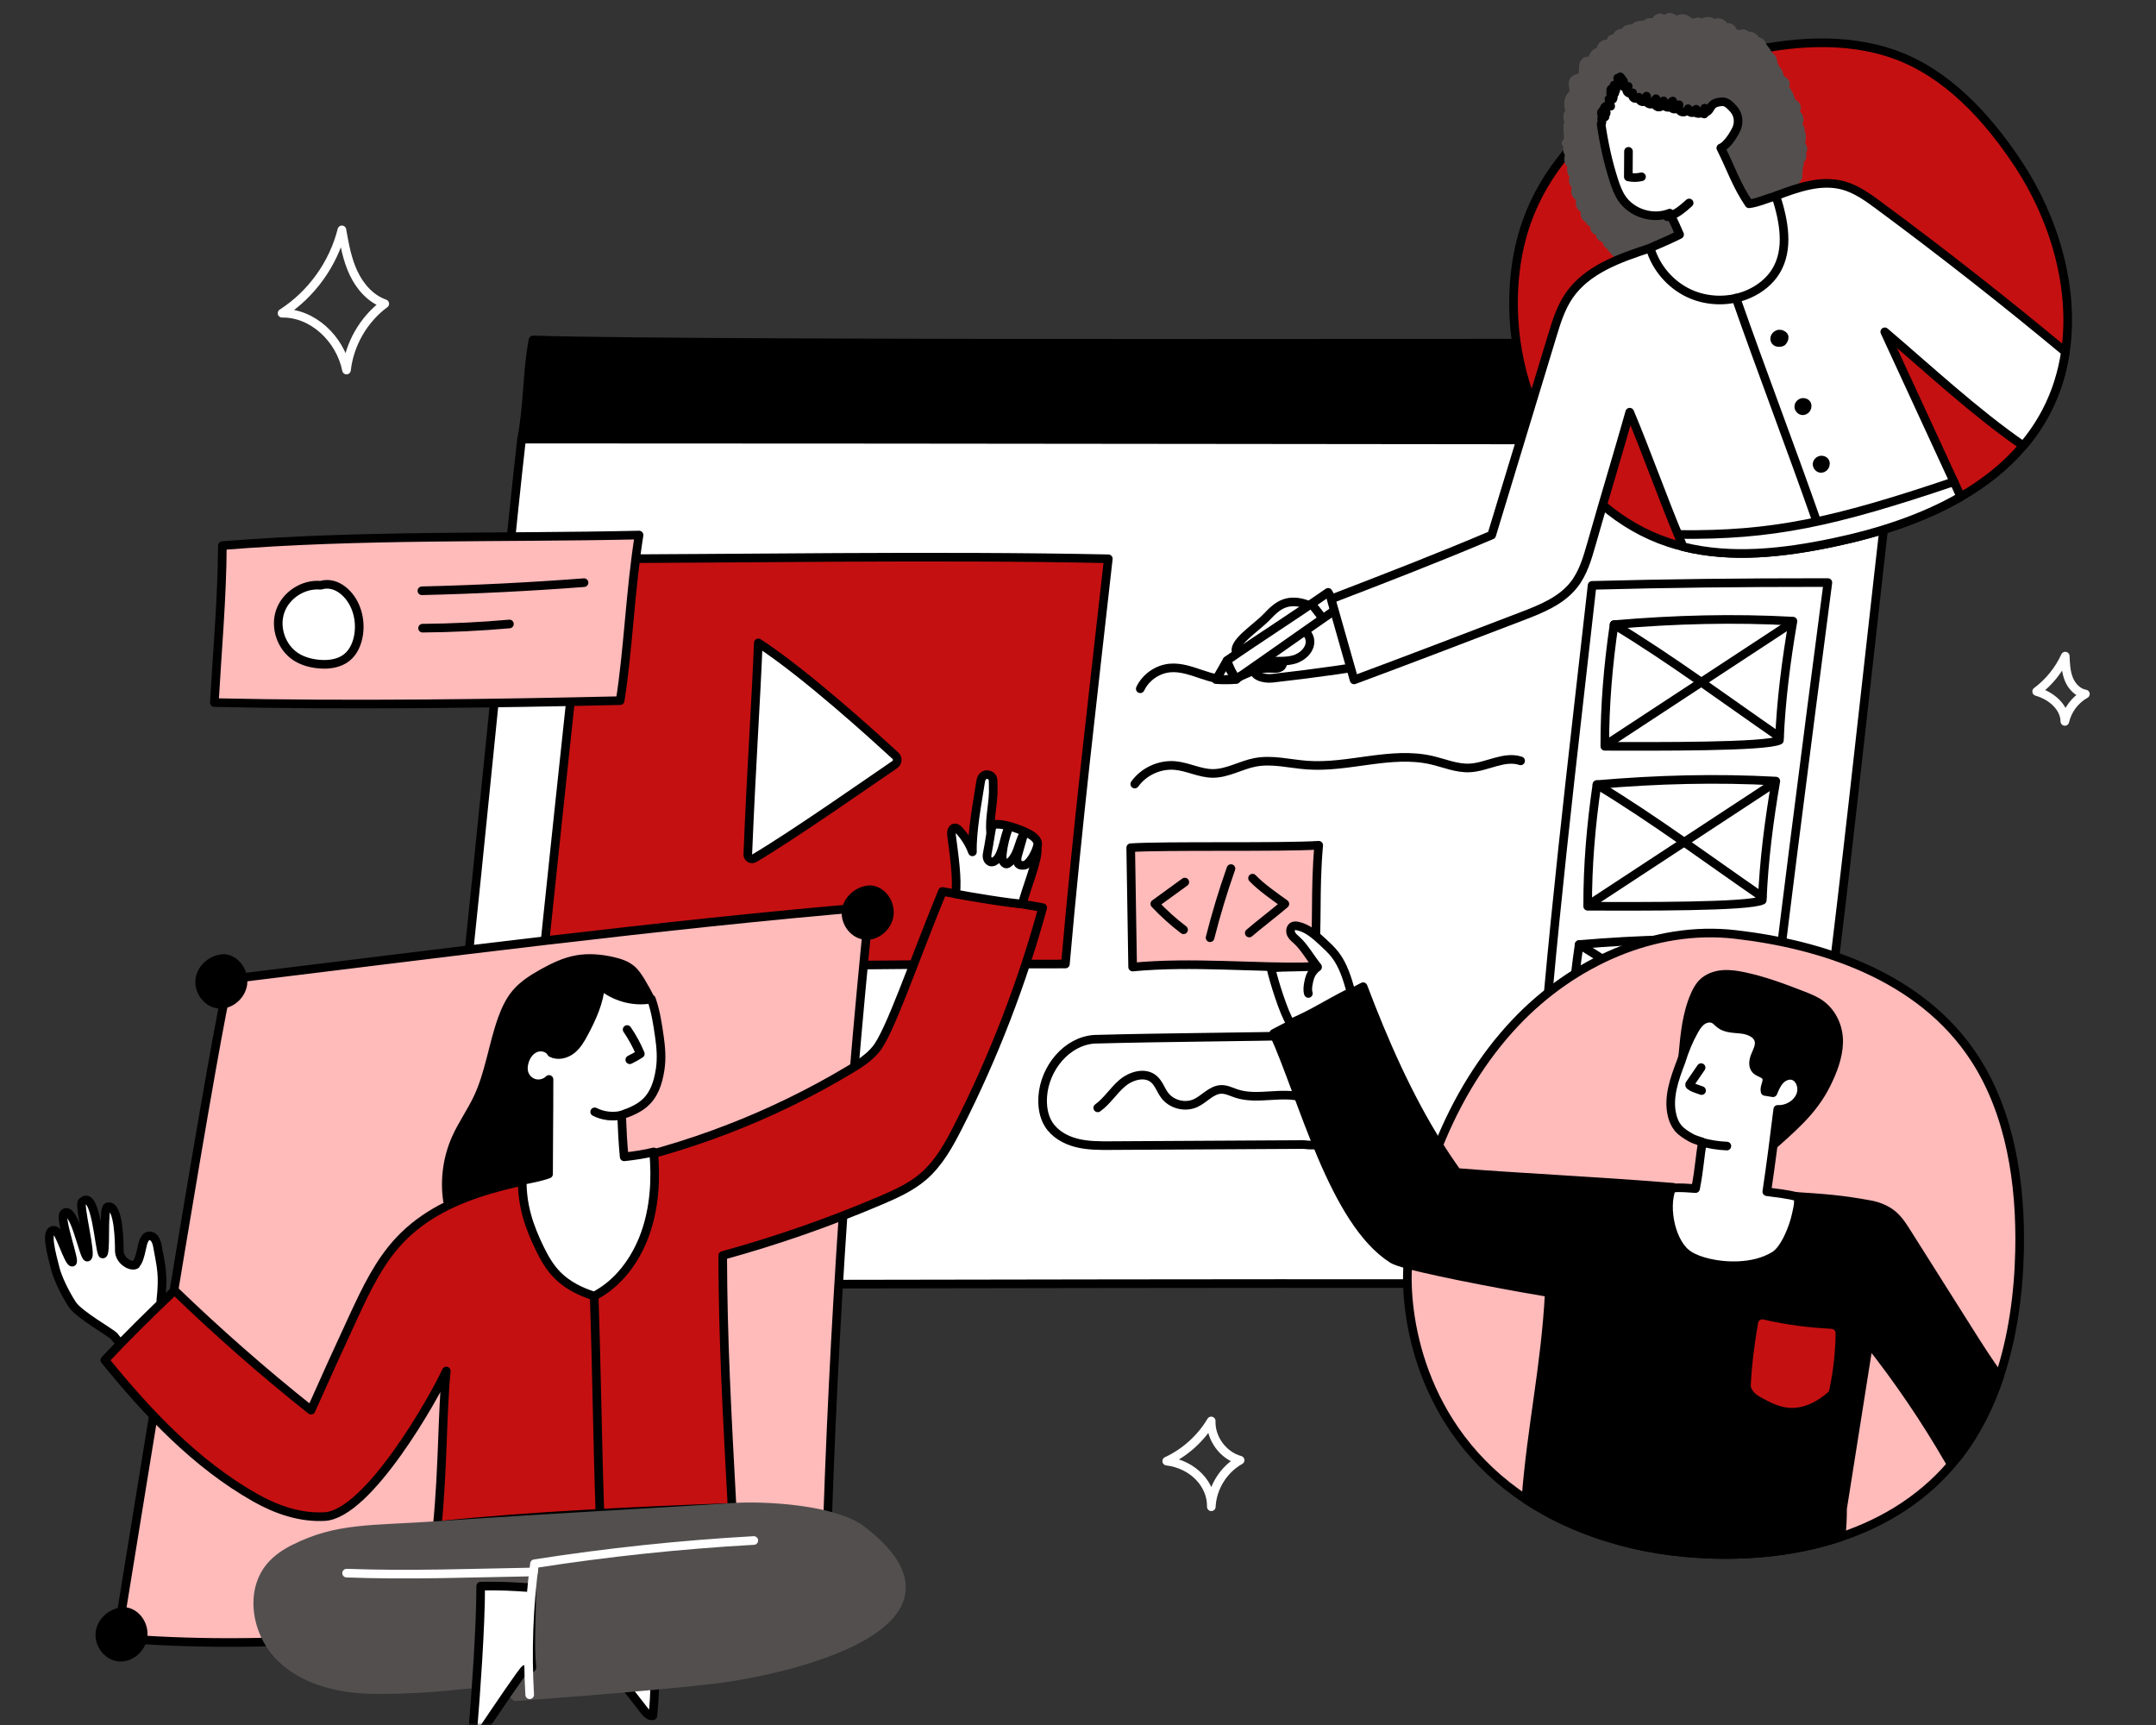 <svg width="375" height="300" viewBox="0 0 375 300" fill="none" xmlns="http://www.w3.org/2000/svg">
<rect x="0" y="0" width="375" height="300" fill="#333333" stroke="none"/>
<mask id="mask0_2010_1799" style="mask-type:luminance" maskUnits="userSpaceOnUse" x="-9" y="0" width="396" height="300">
<path d="M386.33 0H-8.991V300H386.33V0Z" fill="white"/>
</mask>
<g mask="url(#mask0_2010_1799)">
<path d="M329.39 76.557C261.147 77.232 158.962 75.691 90.719 76.366C91.922 70.086 91.588 64.996 92.713 59.121C122.275 60.078 294.703 59.593 331.337 59.593C330.267 65.179 329.861 69.195 329.39 76.557Z" fill="black" stroke="black" stroke-width="1.5" stroke-linecap="round" stroke-linejoin="round"/>
<path d="M90.719 76.367C168.804 76.367 273.582 76.557 329.39 76.557C322.094 139.934 318.49 179.125 311.052 223.404C230.658 222.997 155.231 223.405 74.835 223.404C78.45 201.884 87.579 103.643 90.719 76.367L90.719 76.367Z" fill="white" stroke="black" stroke-width="1.5" stroke-linecap="round" stroke-linejoin="round"/>
<path d="M101.917 97.178C127.337 97.178 162.652 96.543 192.772 97.178C189.909 122.819 187.499 142.795 185.309 167.653C154.907 167.653 124.62 167.974 94.226 169.332C94.397 167.388 99.343 120.218 101.917 97.178Z" fill="#C51011" stroke="black" stroke-width="1.5" stroke-linecap="round" stroke-linejoin="round"/>
<path d="M131.895 111.805C140.15 117.178 152.086 128.077 155.734 131.419C156.209 131.854 156.156 132.613 155.623 132.974C151.625 135.684 138.08 145.192 131.187 149.265C130.679 149.565 130.041 149.181 130.066 148.591C130.705 133.05 131.481 122.181 131.895 111.805L131.895 111.805Z" fill="white" stroke="black" stroke-width="1.5" stroke-linecap="round" stroke-linejoin="round"/>
<path d="M306.354 193.965C309.542 165.643 314.234 129.575 317.926 101.315C301.972 101.315 290.504 101.448 276.918 101.803C273.76 130.116 269.423 165.547 267.542 194.916C279.754 195.028 293.871 194.758 306.354 193.965V193.965Z" fill="white" stroke="black" stroke-width="1.5" stroke-linecap="round" stroke-linejoin="round"/>
<path d="M309.497 128.747C307.071 129.919 288.227 129.812 279.131 129.794C279.103 122.678 279.719 115.625 280.737 108.632C291.282 107.724 301.57 107.457 311.852 108.023C310.664 114.951 309.768 121.929 309.497 128.747Z" stroke="black" stroke-width="1.5" stroke-linecap="round" stroke-linejoin="round"/>
<path d="M280.736 108.631C290.898 114.797 299.695 121.418 309.485 128.159" stroke="black" stroke-width="1.5" stroke-linecap="round" stroke-linejoin="round"/>
<path d="M311.302 108.544C300.606 115.562 289.911 122.581 279.216 129.599" stroke="black" stroke-width="1.5" stroke-linecap="round" stroke-linejoin="round"/>
<path d="M306.518 156.565C304.092 157.737 285.248 157.63 276.152 157.612C276.124 150.496 276.74 143.443 277.758 136.45C288.303 135.542 298.591 135.275 308.873 135.841C307.685 142.769 306.789 149.747 306.518 156.565Z" stroke="black" stroke-width="1.5" stroke-linecap="round" stroke-linejoin="round"/>
<path d="M277.758 136.45C287.92 142.616 296.716 149.237 306.506 155.978" stroke="black" stroke-width="1.5" stroke-linecap="round" stroke-linejoin="round"/>
<path d="M308.323 136.362C297.627 143.38 286.932 150.399 276.237 157.417" stroke="black" stroke-width="1.5" stroke-linecap="round" stroke-linejoin="round"/>
<path d="M303.428 184.384C301.002 185.555 282.158 185.448 273.061 185.43C273.034 178.314 273.65 171.261 274.668 164.268C285.213 163.36 295.501 163.093 305.783 163.659C304.595 170.587 303.699 177.565 303.428 184.384Z" stroke="black" stroke-width="1.5" stroke-linecap="round" stroke-linejoin="round"/>
<path d="M274.668 164.268C284.83 170.434 293.626 177.055 303.416 183.796" stroke="black" stroke-width="1.5" stroke-linecap="round" stroke-linejoin="round"/>
<path d="M305.233 164.18C294.537 171.198 283.842 178.217 273.147 185.235" stroke="black" stroke-width="1.5" stroke-linecap="round" stroke-linejoin="round"/>
<path d="M240.498 102.513C241.014 103.177 241.53 103.84 242.046 104.503L240.498 102.513Z" fill="white"/>
<path d="M359.244 61.191C358.709 64.784 357.633 68.283 355.921 71.556C354.788 73.727 353.442 75.703 351.9 77.515C348.892 81.09 345.173 84.004 341.051 86.382C334.292 90.29 326.451 92.763 318.843 94.355C310.246 96.155 301.203 97.193 292.739 95.079C291.896 94.865 291.053 94.626 290.222 94.349C285.981 92.946 282.136 90.693 278.763 87.817C273.313 83.173 269.103 76.911 266.46 70.001C264.704 65.427 263.634 60.562 263.344 55.697C263.005 49.908 263.615 44.017 265.553 38.567C268.643 29.864 275.03 22.621 282.626 17.586C290.228 12.552 312.443 3.332 329.56 9.481C338.604 12.722 345.639 20.355 351.013 28.473C357.306 37.982 360.887 50.065 359.245 61.191H359.244Z" fill="#C51011" stroke="black" stroke-width="1.5" stroke-linecap="round" stroke-linejoin="round"/>
<path d="M294.029 3.982C294.312 4.045 294.757 3.818 294.978 4.005C295.033 3.791 295.335 3.732 295.526 3.844C295.716 3.955 295.819 4.168 295.91 4.369C296.019 3.943 296.688 3.662 297.124 3.704C298.277 3.815 297.787 4.253 298.199 4.404C298.466 3.514 299.984 3.958 299.918 5.032C299.878 4.958 299.91 4.855 299.985 4.817C301.281 4.568 301.332 5.265 301.533 6.067C301.983 5.716 302.516 5.935 302.681 6.347C302.608 6.058 302.961 5.81 303.254 5.86C303.548 5.911 303.77 6.146 303.969 6.366C304.238 6.18 304.621 6.251 304.885 6.444C305.148 6.638 305.319 6.929 305.483 7.212C305.779 7.16 306.1 7.275 306.295 7.504C306.491 7.734 306.554 8.068 306.456 8.352C306.413 8.284 306.501 8.194 306.581 8.204C306.661 8.213 306.722 8.279 306.772 8.342C307.096 8.739 307.373 9.173 307.596 9.634C308.247 9.982 308.515 10.652 308.333 11.21C308.64 11.343 308.786 11.756 308.633 12.054C308.997 12.052 309.249 12.421 309.36 12.768C309.471 13.114 309.524 13.504 309.781 13.762C310.031 14.014 310.46 14.13 310.537 14.475C310.61 14.8 310.315 15.081 310.043 15.273C310.381 15.3 310.63 15.595 310.812 15.882C311.19 16.48 311.458 17.147 311.599 17.841C312.116 18.024 312.429 18.308 312.472 18.648C312.516 18.988 312.285 19.342 311.957 19.44C312.389 19.666 312.775 20.034 312.898 20.507C313.022 20.98 312.812 21.552 312.36 21.736C312.672 21.847 312.975 22.048 313.102 22.354C313.229 22.66 313.111 23.078 312.799 23.192C312.978 23.252 313.157 23.312 313.336 23.373C313.384 23.959 313.32 24.553 313.151 25.117C313.465 25.48 313.621 25.721 313.594 25.954C313.567 26.187 313.361 26.387 313.127 26.406C313.393 26.611 313.517 26.986 313.425 27.31C313.333 27.634 313.031 27.887 312.696 27.921C313.049 28.149 313.086 28.732 312.765 29.004C312.891 29.415 312.821 29.881 312.582 30.238C312.76 30.384 312.789 30.598 312.737 30.722C312.51 31.265 312.096 31.728 311.582 32.014C311.644 31.967 311.705 32.079 311.701 32.156C311.667 32.746 311.259 33.256 310.778 33.597C310.518 33.782 310.229 33.934 310.019 34.173C309.689 34.552 309.612 35.081 309.548 35.579C308.895 36.461 308.713 37.761 308.305 38.973C307.023 42.776 303.531 45.518 299.739 46.829C295.947 48.14 291.848 48.217 287.837 48.128C286.733 48.103 285.601 48.061 284.582 47.635C283.563 47.209 282.668 46.312 282.564 45.213C282.185 45.052 281.922 44.9 281.785 44.667C281.648 44.434 281.642 44.13 281.771 43.892C281.569 44.08 281.231 44.1 281.009 43.937C280.786 43.773 280.705 43.445 280.825 43.196C280.647 43.333 280.351 43.268 280.248 43.069C280.144 42.87 280.262 42.591 280.477 42.525C280.232 42.777 279.767 42.621 279.591 42.317C279.415 42.013 279.44 41.637 279.471 41.287C279.185 41.544 278.467 41.356 278.344 40.918C278.222 40.481 278.495 40.034 278.803 39.7C278.615 40.193 277.867 40.345 277.502 39.964C277.138 39.583 277.322 38.842 277.822 38.676C277.437 38.907 276.899 38.841 276.581 38.524C276.653 38.187 276.891 37.89 277.203 37.746C276.866 38.131 276.177 38.119 275.854 37.722C275.532 37.326 275.658 36.649 276.103 36.397C275.608 36.461 275.088 36.155 274.902 35.69C274.717 35.226 274.883 34.646 275.286 34.351C274.809 34.41 274.31 34.123 274.12 33.681C273.93 33.24 274.065 32.68 274.436 32.374C273.633 32.294 273.331 31.007 274.015 30.579C273.283 30.359 273.053 29.233 273.639 28.744C272.811 28.65 272.514 27.32 273.222 26.883C272.553 26.652 272.413 25.577 273.001 25.183C272.798 25.084 272.595 24.986 272.392 24.888C273.355 24.01 272.119 22.124 273.023 21.186C272.476 20.698 272.574 19.677 273.205 19.303C272.76 19.003 272.763 17.679 272.96 17.179C273.22 16.515 273.624 16.496 273.885 15.833C273.669 15.72 273.558 14.473 273.63 14.24C273.857 13.512 274.819 13.779 275.213 13.127C275.542 12.583 275.208 11.319 275.637 10.849C276.065 10.38 276.505 10.813 277.019 10.439C276.95 9.629 277.858 8.69 278.486 9.125C278.095 7.483 280.167 7.277 280.3 8.044C280.367 7.746 280.096 6.882 280.386 6.785C280.675 6.689 281.013 6.754 281.246 6.952C281.11 6.593 281.246 6.15 281.56 5.928C281.873 5.707 282.336 5.726 282.63 5.973C282.54 5.672 282.679 5.317 282.951 5.159C283.223 5 283.958 4.873 284.248 5.251C284.164 4.115 286.23 4.313 286.306 4.47C286.284 4.172 286.58 3.927 286.878 3.893C287.175 3.86 287.467 3.979 287.741 4.097C287.882 3.693 288.137 3.304 288.525 3.125C288.913 2.945 289.265 3.399 289.479 3.769C289.604 3.389 289.943 3.088 290.335 3.008C290.727 2.929 291.336 3.432 291.599 3.732C291.851 3.381 292.294 3.177 292.724 3.214C293.155 3.252 293.557 3.529 294.029 3.981V3.982Z" fill="#534F4F" stroke="#534F4F" stroke-width="1.5" stroke-linecap="round" stroke-linejoin="round"/>
<path d="M242.881 102.029C238.806 103.603 234.698 105.179 230.543 106.754C228.351 105.442 225.765 104.084 223.366 104.96C222.19 105.389 221.264 106.302 220.404 107.212C218.508 109.219 214.137 111.89 215.104 113.569C216.099 114.332 218.268 112.594 219.583 111.568C220.899 110.542 222.232 109.41 223.866 109.073C225.5 108.735 227.515 109.559 227.819 111.2C228.115 112.798 226.646 114.253 225.082 114.699C223.518 115.145 221.852 114.91 220.229 115.001C219.366 115.05 218.332 115.342 218.121 116.179C217.77 117.568 219.86 118.115 221.284 117.957C228.638 117.139 235.966 116.095 243.256 114.829C255.405 112.72 252.798 98.198 242.881 102.029L242.881 102.029Z" fill="white" stroke="black" stroke-width="1.5" stroke-linecap="round" stroke-linejoin="round"/>
<path d="M213.435 114.856C219.293 110.79 225.15 107.083 231.008 103.017C231.537 103.952 232.066 104.888 232.595 105.824C226.687 109.914 220.956 114.004 215.047 118.094C214.424 117.287 213.775 116.004 213.435 114.855V114.856Z" fill="white" stroke="black" stroke-width="1.5" stroke-linecap="round" stroke-linejoin="round"/>
<path d="M213.38 114.949C212.769 116.038 212.144 117.119 211.506 118.192C212.674 118.269 213.846 118.264 215.013 118.179C214.295 117.125 213.578 116.07 213.38 114.949Z" stroke="black" stroke-width="1.5" stroke-linecap="round" stroke-linejoin="round"/>
<path d="M228.498 105.513C229.014 106.177 229.53 106.84 230.046 107.503" stroke="black" stroke-width="1.5" stroke-linecap="round" stroke-linejoin="round"/>
<path d="M278.486 21.581C278.746 21.369 278.586 20.959 278.579 20.623C278.572 20.287 279.13 19.998 279.167 20.332C278.745 20.288 278.378 19.798 278.588 19.431C278.798 19.063 279.54 19.345 279.362 19.729C279.002 19.539 278.865 19.021 279.083 18.677C279.3 18.332 279.827 18.235 280.154 18.478C280.051 18.063 279.947 17.648 279.844 17.233C280.073 17.231 280.302 17.23 280.53 17.228C280.741 16.82 280.56 16.256 280.15 16.047C279.977 16.384 280.66 16.616 280.836 16.282C281.012 15.946 280.727 15.531 280.38 15.379C280.076 15.445 280.088 15.964 280.378 16.077C280.667 16.19 281.004 15.936 281.061 15.631C281.119 15.326 280.961 15.015 280.743 14.794C281.268 14.72 281.611 14.056 281.367 13.586C281.479 13.831 281.947 13.604 281.824 13.364C282.012 13.615 282.2 13.864 282.389 14.115C282.123 14.318 282.082 14.756 282.307 15.004C282.531 15.252 282.972 15.256 283.2 15.011C282.906 15.216 282.824 15.67 283.028 15.966C283.232 16.261 283.685 16.346 283.982 16.145C283.809 16.428 283.894 16.839 284.164 17.031C284.434 17.223 284.85 17.168 285.061 16.913C284.999 17.339 285.423 17.763 285.85 17.701C286.276 17.639 286.562 17.111 286.38 16.72C286.064 17.196 286.346 17.947 286.898 18.096C287.45 18.245 288.072 17.738 288.038 17.167C287.576 17.549 287.763 18.437 288.34 18.6C288.917 18.763 289.541 18.104 289.347 17.537C289.159 18.042 289.585 18.669 290.123 18.68C290.661 18.691 291.113 18.081 290.945 17.57C290.469 17.814 290.445 18.615 290.906 18.887C291.367 19.159 292.057 18.75 292.039 18.214C291.8 18.631 291.998 19.235 292.437 19.429C292.876 19.623 293.455 19.363 293.602 18.905C293.619 19.256 293.926 19.57 294.277 19.594C294.628 19.618 294.975 19.348 295.038 19.003C294.78 19.017 294.737 19.431 294.936 19.597C295.136 19.762 295.424 19.743 295.681 19.714C295.938 19.686 296.226 19.665 296.427 19.828C296.455 19.488 296.482 19.149 296.509 18.809C296.477 19.06 296.59 19.324 296.657 19.522C297.248 19.431 297.432 18.677 297.855 18.254C298.164 17.946 298.608 17.817 299.039 17.747C299.369 17.694 299.713 17.669 300.033 17.765C300.405 17.877 300.71 18.14 300.991 18.407C301.328 18.727 301.652 19.068 301.888 19.467C302.409 20.348 302.45 21.484 302.03 22.417C301.61 23.35 300.395 25.32 299.306 25.736C301.127 29.358 301.98 32.139 304.208 35.439C305.592 35.304 307.443 34.474 309.254 33.962C311.223 35.449 313.047 37.303 313.799 39.653C314.622 42.227 314.044 45.05 313.055 47.565C312.512 48.946 311.831 50.301 310.811 51.38C309.723 52.529 308.302 53.308 306.853 53.946C302.652 55.796 297.998 56.605 293.419 56.282C291.889 56.173 290.334 55.929 288.984 55.204C287.327 54.314 286.088 52.725 285.492 50.941C284.896 49.156 284.919 47.193 285.416 45.378C285.572 44.806 285.783 44.231 286.179 43.788C286.628 43.286 287.267 43.004 287.885 42.738C289.309 42.123 290.732 41.508 292.138 40.796C291.633 39.593 291.081 38.41 290.417 37.067C287.485 38.233 283.812 37.087 282.064 34.46C281.455 33.544 281.072 32.498 280.731 31.453C279.663 28.177 278.95 24.786 278.486 21.578V21.581Z" fill="white" stroke="black" stroke-width="1.5" stroke-linecap="round" stroke-linejoin="round"/>
<path d="M359.244 61.191C358.709 64.784 357.633 68.283 355.921 71.556C354.788 73.727 353.442 75.703 351.9 77.516C343.454 71.688 335.337 64.086 327.823 57.705C331.957 66.673 336.853 77.258 341.051 86.383C334.292 90.291 326.451 92.764 318.843 94.356C310.246 96.156 301.203 97.194 292.739 95.08C292.544 94.602 292.336 94.098 292.116 93.569C289.417 87.169 286.17 78.082 283.463 71.682C282.035 76.735 280.348 82.399 278.762 87.818C278.083 90.14 277.422 92.424 276.811 94.589C276.1 97.094 275.357 99.668 273.74 101.713C271.538 104.507 268.052 105.898 264.735 107.169C254.836 110.958 244.943 114.746 235.522 118.245C234.188 113.557 232.86 108.869 231.526 104.18C240.689 100.65 249.858 97.126 259.455 93.054C261.79 85.371 264.125 77.686 266.459 70.003C267.623 66.164 268.788 62.331 269.952 58.499C270.694 56.051 271.456 53.559 272.897 51.445C275.98 46.927 281.53 44.925 287.018 43.144C288.025 46.58 290.567 49.525 293.815 51.029C297.056 52.527 300.951 52.559 304.217 51.105C306.105 50.262 307.804 48.928 308.887 47.159C311.215 43.346 310.296 38.456 308.887 34.063C312.612 32.648 316.633 31.219 320.491 32.226C322.832 32.837 324.853 34.296 326.797 35.738C337.854 43.913 348.672 52.402 359.245 61.193L359.244 61.191Z" fill="white" stroke="black" stroke-width="1.5" stroke-linecap="round" stroke-linejoin="round"/>
<path d="M301.953 51.846C306.327 64.342 311.59 78.103 315.963 90.599" stroke="black" stroke-width="1.5" stroke-linecap="round" stroke-linejoin="round"/>
<path d="M291.985 92.953C308.239 93.138 318.796 90.881 339.852 83.775" stroke="black" stroke-width="1.5" stroke-linecap="round" stroke-linejoin="round"/>
<path d="M283.248 26.32C283.239 27.802 283.229 29.285 283.22 30.767C283.973 30.934 284.764 30.926 285.514 30.744" stroke="black" stroke-width="1.5" stroke-linecap="round" stroke-linejoin="round"/>
<path d="M290.006 37.702C291.478 37.352 292.672 36.308 293.8 35.299" stroke="black" stroke-width="1.5" stroke-linecap="round" stroke-linejoin="round"/>
<path d="M309.195 58.173C308.959 58.283 308.76 58.486 308.693 58.737C308.626 58.988 308.708 59.282 308.919 59.434C309.128 59.583 309.409 59.573 309.664 59.545C309.763 59.535 309.866 59.521 309.949 59.466C310.024 59.416 310.075 59.337 310.123 59.26C310.201 59.135 310.278 59.005 310.314 58.862C310.351 58.719 310.343 58.557 310.258 58.435C310.205 58.358 310.124 58.301 310.039 58.258C309.855 58.164 309.605 57.982 309.195 58.173Z" stroke="black" stroke-width="1.5" stroke-linecap="round" stroke-linejoin="round"/>
<path d="M316.923 80.015C316.52 79.958 316.096 80.273 316.053 80.679C316.011 81.083 316.378 81.487 316.784 81.466C317.105 81.449 317.384 81.193 317.474 80.886C317.564 80.578 317.518 80.1 316.923 80.016L316.923 80.015Z" stroke="black" stroke-width="1.5" stroke-linecap="round" stroke-linejoin="round"/>
<path d="M313.74 69.987C313.337 69.931 312.913 70.246 312.871 70.651C312.828 71.056 313.195 71.46 313.602 71.439C313.922 71.422 314.202 71.166 314.292 70.858C314.382 70.55 314.336 70.072 313.741 69.988L313.74 69.987Z" stroke="black" stroke-width="1.5" stroke-linecap="round" stroke-linejoin="round"/>
<path d="M198.33 119.785C199.279 117.772 201.356 116.34 203.574 116.168C207.272 115.88 210.796 118.815 214.423 118.038C215.671 117.771 216.785 117.082 217.992 116.67C219.015 116.32 220.106 116.173 221.184 116.237C221.88 116.279 222.775 116.297 223.041 115.653" stroke="black" stroke-width="1.5" stroke-linecap="round" stroke-linejoin="round"/>
<path d="M197.371 136.358C198.938 134.165 201.71 132.895 204.395 133.14C206.615 133.343 208.692 134.492 210.922 134.508C213.473 134.525 215.791 133.065 218.296 132.582C221.286 132.006 224.343 132.848 227.38 133.066C234.594 133.585 241.911 130.584 248.961 132.194C251.187 132.702 253.364 133.667 255.645 133.551C258.656 133.399 261.625 131.375 264.488 132.323" stroke="black" stroke-width="1.5" stroke-linecap="round" stroke-linejoin="round"/>
<path d="M198.269 155.743C200.16 154.253 202.263 152.688 204.671 152.729C206.914 152.768 208.882 154.203 211.067 154.707C213.413 155.248 215.856 154.691 218.198 154.135" stroke="black" stroke-width="1.5" stroke-linecap="round" stroke-linejoin="round"/>
<path d="M226.785 199.049C215.595 199.111 204.406 199.174 193.216 199.236C191.208 199.247 189.174 199.256 187.229 198.757C185.284 198.259 183.405 197.188 182.354 195.477C181.484 194.057 181.254 192.322 181.37 190.661C181.709 185.804 185.497 181.067 190.356 180.74C203.144 180.391 215.859 180.382 228.581 180.063C231.739 179.77 235.061 180.895 237.188 183.249C239.314 185.602 240.082 189.185 238.852 192.109C237.887 194.402 235.875 196.091 233.761 197.405C231.965 198.522 229.777 199.458 226.784 199.048L226.785 199.049Z" stroke="black" stroke-width="1.5" stroke-linecap="round" stroke-linejoin="round"/>
<path d="M190.933 192.669C192.57 191.491 193.651 189.69 195.186 188.382C196.721 187.074 199.157 186.36 200.692 187.668C201.556 188.404 201.893 189.579 202.575 190.487C203.771 192.08 206.123 192.679 207.936 191.851C209.498 191.137 210.705 189.504 212.422 189.463C213.328 189.442 214.169 189.886 215.029 190.173C218.74 191.412 222.935 189.729 226.673 190.885" stroke="black" stroke-width="1.5" stroke-linecap="round" stroke-linejoin="round"/>
<path d="M49.055 54.475C54.181 51.181 57.983 45.886 59.468 39.977C59.922 42.541 60.386 45.14 61.498 47.495C62.609 49.85 64.465 51.971 66.926 52.821C63.254 55.536 60.782 59.819 60.269 64.358C59.172 58.894 54.354 54.385 49.055 54.475Z" stroke="white" stroke-width="1.5" stroke-linecap="round" stroke-linejoin="round"/>
<path d="M354.24 120.26C356.378 118.668 358.107 116.532 359.217 114.108C359.27 115.461 359.33 116.844 359.835 118.101C360.34 119.357 361.386 120.481 362.722 120.698C360.933 121.689 359.598 123.467 359.144 125.461C359.122 123.154 357.03 121.065 354.24 120.26Z" stroke="white" stroke-width="1.5" stroke-linecap="round" stroke-linejoin="round"/>
<path d="M202.93 254.108C206.131 252.625 208.867 250.155 210.669 247.122C210.559 250.17 212.754 253.149 215.697 253.948C212.801 255.561 210.838 258.734 210.688 262.046C210.78 258.266 207.618 254.692 202.93 254.108Z" stroke="white" stroke-width="1.5" stroke-linecap="round" stroke-linejoin="round"/>
<path d="M39.623 237.439C35.741 233.677 31.871 229.915 27.968 226.219C28.45 221.729 28.092 220.575 27.363 216.614C27.218 215.826 26.764 214.87 25.964 214.934C25.103 215.002 24.866 216.116 24.684 216.959C24.299 218.745 24.108 219.263 23.604 219.946C22.772 220.402 20.751 219.251 20.751 217.497C20.751 216.62 20.751 209.31 18.705 209.895C17.827 210.145 18.578 218.478 17.827 218.082C17.243 217.205 16.658 206.678 14.319 209.018C13.55 209.107 16.07 218.457 15.196 218.636C14.556 218.767 12.857 209.31 11.102 211.064C10.296 211.87 13.155 219.49 12.564 219.513C11.934 219.537 10.338 214.219 9.64 214.019C7.593 213.434 9.055 218.405 9.64 220.713C10.018 222.206 11.272 224.879 12.564 226.854C13.76 228.681 19.373 231.789 19.874 232.409C24.919 238.652 25.654 241.419 30.064 247.088C31.885 249.43 42.844 240.561 39.622 237.439L39.623 237.439Z" fill="white" stroke="black" stroke-width="1.5" stroke-linecap="round" stroke-linejoin="round"/>
<path d="M143.519 278.774C144.519 238.354 147.082 197.972 151.199 157.75C115.971 160.698 74.562 166.043 39.85 170.294C37.544 178.767 26.172 249.28 20.386 284.877C33.044 285.891 45.095 285.916 60.982 284.921C91.079 283.691 121.07 280.653 143.519 278.774Z" fill="#FFBABA" stroke="black" stroke-width="1.5" stroke-linecap="round" stroke-linejoin="round"/>
<path d="M113.303 174.03C112.734 172.893 112.12 171.779 111.462 170.691C110.997 169.922 110.499 169.153 109.81 168.575C108.903 167.816 107.735 167.447 106.582 167.183C104.535 166.714 102.399 166.518 100.331 166.884C98.188 167.264 96.195 168.232 94.297 169.298C92.623 170.239 90.969 171.291 89.731 172.759C88.621 174.077 87.896 175.674 87.317 177.297C85.709 181.811 85.131 186.684 83.076 191.012C81.957 193.371 80.421 195.517 79.35 197.898C77.822 201.294 77.288 205.13 77.831 208.814C81.285 208.59 84.74 208.367 88.194 208.143C90.183 208.014 92.202 207.88 94.082 207.219C95.963 206.558 97.722 205.292 98.523 203.467C99.135 202.071 99.139 200.496 99.197 198.973C99.295 196.403 99.578 193.844 99.861 191.288C100.092 189.201 100.336 187.065 101.261 185.179C103.705 180.197 110.183 178.227 113.303 174.031L113.303 174.03Z" fill="black" stroke="black" stroke-width="1.5" stroke-linecap="round" stroke-linejoin="round"/>
<path d="M30.355 224.422C37.93 231.739 45.858 238.692 54.101 245.247C56.541 239.756 59.026 234.285 61.556 228.835C63.709 224.197 65.949 219.491 69.446 215.76C77.962 206.673 91.604 205.377 103.822 202.961C119.308 199.899 134.258 194.143 147.798 186.029C149.46 185.033 151.133 183.974 152.357 182.473C154.804 179.475 158.781 167.571 163.919 155.036C168.906 155.975 176.371 156.913 181.358 157.852C177.777 170.971 172.859 183.725 166.705 195.851C165.088 199.038 163.327 202.257 160.62 204.591C158.464 206.45 155.825 207.644 153.205 208.761C144.267 212.57 135.071 215.775 125.702 218.349C125.737 232.823 126.446 245.754 127.331 262.153C110.717 262.79 92.6 263.589 76.063 265.311C77.049 255.359 76.921 245.513 77.622 238.433C75.501 243.109 64.061 263.343 56.459 263.752C52.203 263.981 48.079 262.557 44.37 260.457C34.085 254.633 25.669 245.719 18.231 236.533C22.398 232.089 25.802 228.789 30.354 224.422H30.355Z" fill="#C51011" stroke="black" stroke-width="1.5" stroke-linecap="round" stroke-linejoin="round"/>
<path d="M95.493 187.729C94.845 188.375 93.84 188.64 92.957 188.396C92.074 188.153 91.347 187.411 91.122 186.522C90.988 185.997 91.022 185.441 91.14 184.913C91.379 183.844 92.011 182.815 92.996 182.338C93.982 181.861 95.326 182.084 95.907 183.106C97.013 183.696 98.436 183.344 99.42 182.567C100.404 181.791 101.04 180.665 101.626 179.556C102.991 176.974 104.241 174.245 104.454 171.332C106.841 173.373 110.119 174.332 113.296 173.752C114.045 175.843 114.368 178.058 114.687 180.256C114.96 182.139 115.109 184.048 114.83 185.93C114.024 191.386 111.599 192.715 108.119 193.92C108.218 196.31 108.317 198.7 108.563 201.188C110.323 200.995 112.077 200.744 113.693 200.332C114.129 205.129 113.832 210.056 112.208 214.591C110.584 219.125 107.55 223.249 103.345 225.403C100.974 224.65 98.669 223.517 96.925 221.741C95.644 220.437 94.71 218.834 93.91 217.191C92.03 213.329 90.816 209.771 90.836 205.3C92.048 205.068 94.212 204.645 95.412 204.181C95.412 199.165 95.493 194.206 95.493 187.728V187.729Z" fill="white" stroke="black" stroke-width="1.5" stroke-linecap="round" stroke-linejoin="round"/>
<path d="M103.434 193.365C104.868 194.091 106.56 194.298 108.127 193.937" stroke="black" stroke-width="1.5" stroke-linecap="round" stroke-linejoin="round"/>
<path d="M109.078 179.047C109.986 180.37 110.757 181.787 111.373 183.268C110.787 183.654 110.173 184.001 109.54 184.305" stroke="black" stroke-width="1.5" stroke-linecap="round" stroke-linejoin="round"/>
<path d="M103.345 225.403C103.782 238.103 103.908 250.477 104.346 263.177" stroke="black" stroke-width="1.5" stroke-linecap="round" stroke-linejoin="round"/>
<path d="M107.672 291.841C109.143 293.733 110.614 295.625 112.085 297.516C112.455 297.992 112.961 298.522 113.551 298.395C113.95 294.655 113.983 290.877 113.65 287.13C110.971 287.97 108.46 289.343 107.672 291.841Z" fill="white" stroke="black" stroke-width="1.5" stroke-linecap="round" stroke-linejoin="round"/>
<path d="M76.065 265.311C64.462 266.113 58.718 265.556 51.141 269.36C49.642 270.112 48.218 271.063 47.118 272.329C43.217 276.818 44.628 284.277 48.925 288.388C53.223 292.5 59.51 293.828 65.457 293.839C71.404 293.85 75.383 293.577 83.258 292.742C87.156 292.328 89.671 295.082 89.671 295.082C89.671 295.082 112.095 293.492 124.223 292.06C136.555 290.605 171.537 282.633 149.867 266.073C145.202 262.507 133.19 261.748 127.332 262.153C117.075 262.862 96.14 263.922 76.065 265.311Z" fill="#534F4F" stroke="#534F4F" stroke-width="1.5" stroke-linecap="round" stroke-linejoin="round"/>
<path d="M92.488 276.136C88.796 275.887 87.308 275.799 83.608 275.847C83.608 283.171 82.748 294.708 82.283 300.404C82.209 301.315 83.391 301.727 83.9 300.969C86.512 297.078 90.924 290.558 91.316 290.328C91.682 290.113 92.561 290.341 92.519 289.918C92.114 285.903 92.489 281.641 92.489 276.135L92.488 276.136Z" fill="white" stroke="black" stroke-width="1.5" stroke-linecap="round" stroke-linejoin="round"/>
<path d="M60.287 273.589C71.318 273.996 81.749 273.574 92.786 273.384" stroke="white" stroke-width="1.5" stroke-linecap="round" stroke-linejoin="round"/>
<path d="M131.113 267.913C118.34 268.629 105.603 269.978 92.964 271.953C91.971 279.5 91.692 287.141 92.131 294.74" stroke="white" stroke-width="1.5" stroke-linecap="round" stroke-linejoin="round"/>
<path d="M166.209 155.466C166.574 152.966 165.946 148.684 165.502 145.28C165.432 144.745 165.547 143.997 166.086 143.974C166.358 143.963 166.587 144.168 166.774 144.365C167.802 145.453 168.611 146.747 169.137 148.149C169.05 144.409 170.016 139.518 170.584 135.82C170.912 134.256 172.228 134.68 172.531 135.114C172.834 135.549 172.72 136.219 172.75 136.748C172.898 139.452 172.005 142.326 172.327 144.887C175.08 144.947 179.947 145.565 180.375 147.356C180.802 149.145 178.141 155.377 177.853 157.194C176.223 157.194 168.599 155.936 166.209 155.466Z" fill="white" stroke="black" stroke-width="1.5" stroke-linecap="round" stroke-linejoin="round"/>
<path d="M172.566 143.58C172.273 145.009 172.067 146.708 171.773 148.138C171.708 148.458 171.642 148.787 171.69 149.11C171.739 149.433 171.928 149.756 172.233 149.872C172.677 150.04 173.159 149.723 173.464 149.359C174.472 148.151 174.701 145.392 175.417 143.992C174.882 145.412 174.522 146.899 174.348 148.407C174.279 149.004 174.271 149.694 174.711 150.104C174.812 150.198 174.944 150.275 175.083 150.261C175.178 150.252 175.264 150.202 175.344 150.149C176.174 149.598 176.657 148.658 176.999 147.723C177.34 146.787 177.581 145.804 178.088 144.947C177.73 146.199 177.373 147.451 177.015 148.704C176.657 149.956 177.105 150.664 178.18 150.474C179.011 150.327 180.047 148.506 180.375 147.357C180.5 146.921 180.74 146.316 179.707 145.484C178.377 144.413 173.536 142.73 172.567 143.58L172.566 143.58Z" fill="white" stroke="black" stroke-width="1.5" stroke-linecap="round" stroke-linejoin="round"/>
<path d="M39.019 166.694C37.025 166.709 35.103 168.235 34.772 170.201C34.442 172.167 35.872 174.304 37.841 174.618C39.922 174.949 42.015 173.171 42.251 171.077C42.486 168.983 41.038 166.892 39.019 166.694V166.694Z" fill="black" stroke="black" stroke-width="1.5" stroke-linecap="round" stroke-linejoin="round"/>
<path d="M21.656 280.248C19.663 280.264 17.741 281.789 17.41 283.755C17.079 285.721 18.51 287.858 20.479 288.172C22.56 288.503 24.653 286.725 24.888 284.632C25.124 282.537 23.675 280.447 21.656 280.249V280.248Z" fill="black" stroke="black" stroke-width="1.5" stroke-linecap="round" stroke-linejoin="round"/>
<path d="M151.441 154.729C149.447 154.744 147.526 156.27 147.195 158.236C146.864 160.202 148.295 162.339 150.264 162.653C152.344 162.984 154.437 161.206 154.673 159.112C154.909 157.018 153.46 154.927 151.441 154.729V154.729Z" fill="black" stroke="black" stroke-width="1.5" stroke-linecap="round" stroke-linejoin="round"/>
<path d="M351.267 217.568C351.104 224.969 350.078 232.515 347.768 239.443C346.113 244.428 343.791 249.091 340.657 253.162C340.575 253.269 340.487 253.382 340.393 253.49C335.075 260.249 327.995 264.673 320.186 267.284C311.602 270.16 302.137 270.84 293.176 270.028C286.92 269.462 280.747 268.058 274.844 265.673C271.308 264.244 268.18 262.577 265.405 260.746C246.563 248.304 244.254 228.066 244.87 219.897C244.914 219.306 244.977 218.777 245.046 218.318C246.053 211.747 247.784 205.26 250.238 199.155C253.435 191.213 257.865 183.913 263.56 177.884C273.636 167.224 287.851 160.912 301.791 162.511C316.567 164.197 334.036 169.584 343.47 184.096C349.675 193.649 351.531 205.857 351.267 217.569L351.267 217.568Z" fill="#FFBABA" stroke="black" stroke-width="1.5" stroke-linecap="round" stroke-linejoin="round"/>
<path d="M347.768 239.443C346.113 244.427 343.791 249.091 340.657 253.162C340.575 253.269 340.487 253.382 340.393 253.489C339.946 253.697 339.499 253.899 339.052 254.1C334.899 246.901 330.217 240.003 325.056 233.484C323.534 243.106 322.01 252.728 320.487 262.344C320.462 263.974 320.444 265.667 320.185 267.284C311.601 270.16 302.137 270.84 293.175 270.028C286.92 269.462 280.747 268.058 274.844 265.673C271.307 264.244 268.179 262.577 265.404 260.746C266.379 247.996 268.79 237.751 269.469 224.819C264.397 223.982 250.798 221.509 244.87 219.898C243.561 219.545 242.63 219.23 242.24 218.985C231.881 212.478 226.538 190.629 221.535 179.729C226.721 177.017 231.906 174.311 237.092 171.599C240.616 180.913 244.845 190.61 250.238 199.156C251.258 200.786 252.328 202.378 253.441 203.913C264.473 204.807 276.499 205.31 291.011 206.481C291.319 210.346 294.403 216.481 299.607 217.129C308.21 218.199 310.803 213.278 311.979 208.042C317.077 208.375 320.085 208.558 325.22 209.502C326.498 209.735 327.75 210.195 328.807 210.943C330.041 211.818 330.878 213.133 331.683 214.405C335.27 220.087 338.863 225.77 342.451 231.453C344.162 234.152 345.874 236.871 347.768 239.445V239.443Z" fill="black" stroke="black" stroke-width="1.5" stroke-linecap="round" stroke-linejoin="round"/>
<path d="M318.523 231.847C314.551 231.642 310.594 231.152 306.529 230.206C305.905 233.77 305.444 237.363 305.259 241.029C305.497 241.703 306.169 242.11 306.797 242.454C308.197 243.222 309.665 243.975 311.258 244.089C313.583 244.257 315.78 243.043 317.44 241.581C318.173 238.148 318.51 234.631 318.523 231.846V231.847Z" fill="#C51011" stroke="#C51011" stroke-width="1.5" stroke-linecap="round" stroke-linejoin="round"/>
<path d="M196.669 147.426C196.781 154.344 196.892 161.263 197.003 168.181C207.49 167.188 218.014 168.357 228.547 168.15C229.254 159.942 228.643 155.394 229.367 147C222.702 147.419 202.917 147.034 196.669 147.426Z" fill="#FFBABA" stroke="black" stroke-width="1.5" stroke-linecap="round" stroke-linejoin="round"/>
<path d="M234.991 172.522C234.343 170.243 233.665 167.903 232.215 166.03C231.587 165.219 230.831 164.519 230.079 163.823C228.792 162.633 227.412 161.393 225.693 161.049C225.436 160.997 225.158 160.969 224.92 161.078C224.447 161.297 224.358 161.972 224.583 162.443C224.807 162.913 225.244 163.24 225.629 163.592C226.819 164.677 227.833 166.458 229.036 168.004C226.378 168.287 223.722 168.08 221.064 168.363C221.451 170.254 223.265 176.162 224.459 177.974C228.992 175.984 230.3 174.874 234.991 172.522L234.991 172.522Z" fill="white" stroke="black" stroke-width="1.5" stroke-linecap="round" stroke-linejoin="round"/>
<path d="M292.714 183.427C293.031 179.909 293.367 176.319 294.786 173.085C295.131 172.297 295.549 171.523 296.162 170.92C297.052 170.045 298.298 169.598 299.54 169.481C300.783 169.365 302.034 169.555 303.255 169.809C306.837 170.554 310.277 171.849 313.683 173.181C314.767 173.605 315.865 174.042 316.789 174.75C318.806 176.294 319.881 178.809 319.803 181.349C319.725 183.887 318.776 186.32 317.644 188.593C315.206 193.485 311.368 196.484 307.314 200.15C305.382 197.54 304.811 193.189 302.4 189.239C300.558 186.223 297.937 183.568 292.714 183.428V183.427Z" fill="black" stroke="black" stroke-width="1.5" stroke-linecap="round" stroke-linejoin="round"/>
<path d="M229.175 168.181C228.612 168.574 228.166 169.134 227.909 169.772C227.764 170.132 227.679 170.513 227.603 170.894C227.48 171.516 227.383 172.171 227.569 172.777" stroke="black" stroke-width="1.5" stroke-linecap="round" stroke-linejoin="round"/>
<path d="M296.119 198.659C295.617 201.243 295.641 202.975 294.915 206.711C293.269 206.622 292.393 206.473 290.754 206.644C289.361 210.149 290.726 216.41 293.752 218.305C294.771 218.943 295.927 219.335 297.098 219.611C298.825 220.019 300.609 220.187 302.382 220.108C304.558 220.011 306.755 219.526 308.618 218.398C310.482 217.27 311.983 213.351 312.426 211.219C312.593 210.416 313.194 208.275 312.4 208.07C311.09 207.729 308.913 207.457 307.304 207.251C308.038 202.359 308.623 197.647 309.207 192.936C311.016 193.042 312.906 191.794 313.304 190.058C313.589 188.813 312.941 187.266 311.683 187.042C310.887 186.901 310.076 187.323 309.539 187.926C309.001 188.529 308.686 189.292 308.38 190.04C307.921 189.966 307.462 189.891 307.003 189.816C306.798 188.999 307.577 188.116 307.23 187.349C306.917 186.659 305.94 186.596 305.409 186.056C304.791 185.426 304.969 184.378 305.308 183.564C305.647 182.749 306.117 181.905 305.946 181.039C305.696 179.763 304.216 179.158 302.924 179.009C301.631 178.861 300.213 178.911 299.181 178.119C298.809 177.833 298.508 177.449 298.088 177.241C297.428 176.913 296.601 177.104 296.006 177.54C295.411 177.977 295.006 178.619 294.645 179.263C293.713 180.926 292.982 182.704 292.394 184.623C291.242 187.626 290.073 190.861 290.834 193.985C291.023 194.76 291.334 195.517 291.837 196.137C292.452 196.896 293.314 197.408 294.165 197.889C294.816 198.258 296.137 198.573 296.12 198.659L296.119 198.659Z" fill="white" stroke="black" stroke-width="1.5" stroke-linecap="round" stroke-linejoin="round"/>
<path d="M295.719 198.56C297.229 198.996 298.791 199.25 300.36 199.315" stroke="black" stroke-width="1.5" stroke-linecap="round" stroke-linejoin="round"/>
<path d="M295.881 185.67C295.23 186.619 294.58 187.569 293.929 188.518C293.896 188.567 293.861 188.622 293.87 188.68C293.879 188.736 293.924 188.777 293.969 188.811C294.52 189.23 294.941 189.278 295.961 189.666" stroke="black" stroke-width="1.5" stroke-linecap="round" stroke-linejoin="round"/>
<path d="M206.076 153.404C204.338 154.666 202.599 155.928 200.86 157.191C202.396 158.832 204.072 160.341 205.864 161.697" stroke="black" stroke-width="1.5" stroke-linecap="round" stroke-linejoin="round"/>
<path d="M214.105 151.059C212.713 155.008 211.501 159.021 210.472 163.08" stroke="black" stroke-width="1.5" stroke-linecap="round" stroke-linejoin="round"/>
<path d="M217.856 152.723C219.381 154.313 221.69 155.92 223.481 157.202C221.841 158.623 218.927 160.842 217.288 162.263" stroke="black" stroke-width="1.5" stroke-linecap="round" stroke-linejoin="round"/>
<path d="M107.866 121.851C109.266 113.078 109.613 102.702 111.153 93.05C86.965 93.598 62.792 92.942 38.676 94.888C38.634 104.044 37.799 112.971 37.283 122.189C61.373 122.724 86.638 122.332 107.866 121.851Z" fill="#FFBABA" stroke="black" stroke-width="1.5" stroke-linecap="round" stroke-linejoin="round"/>
<path d="M55.784 101.787C52.79 101.501 49.727 103.469 48.742 106.31C47.756 109.152 48.942 112.593 51.47 114.223C52.678 115.002 54.112 115.38 55.545 115.499C57.212 115.638 59.001 115.402 60.309 114.36C61.556 113.368 62.194 111.774 62.405 110.195C62.778 107.392 61.821 104.326 59.578 102.603C58.567 101.826 57.213 101.341 55.784 101.785V101.787Z" fill="white" stroke="black" stroke-width="1.5" stroke-linecap="round" stroke-linejoin="round"/>
<path d="M73.381 102.743C82.792 102.518 92.199 102.048 101.586 101.332L73.381 102.743Z" fill="#FFBABA"/>
<path d="M73.381 102.743C82.792 102.518 92.199 102.048 101.586 101.332" stroke="black" stroke-width="1.5" stroke-linecap="round" stroke-linejoin="round"/>
<path d="M73.499 109.247C78.542 109.206 83.584 108.963 88.608 108.518L73.499 109.247Z" fill="#FFBABA"/>
<path d="M73.499 109.247C78.542 109.206 83.584 108.963 88.608 108.518" stroke="black" stroke-width="1.5" stroke-linecap="round" stroke-linejoin="round"/>
</g>
</svg>
